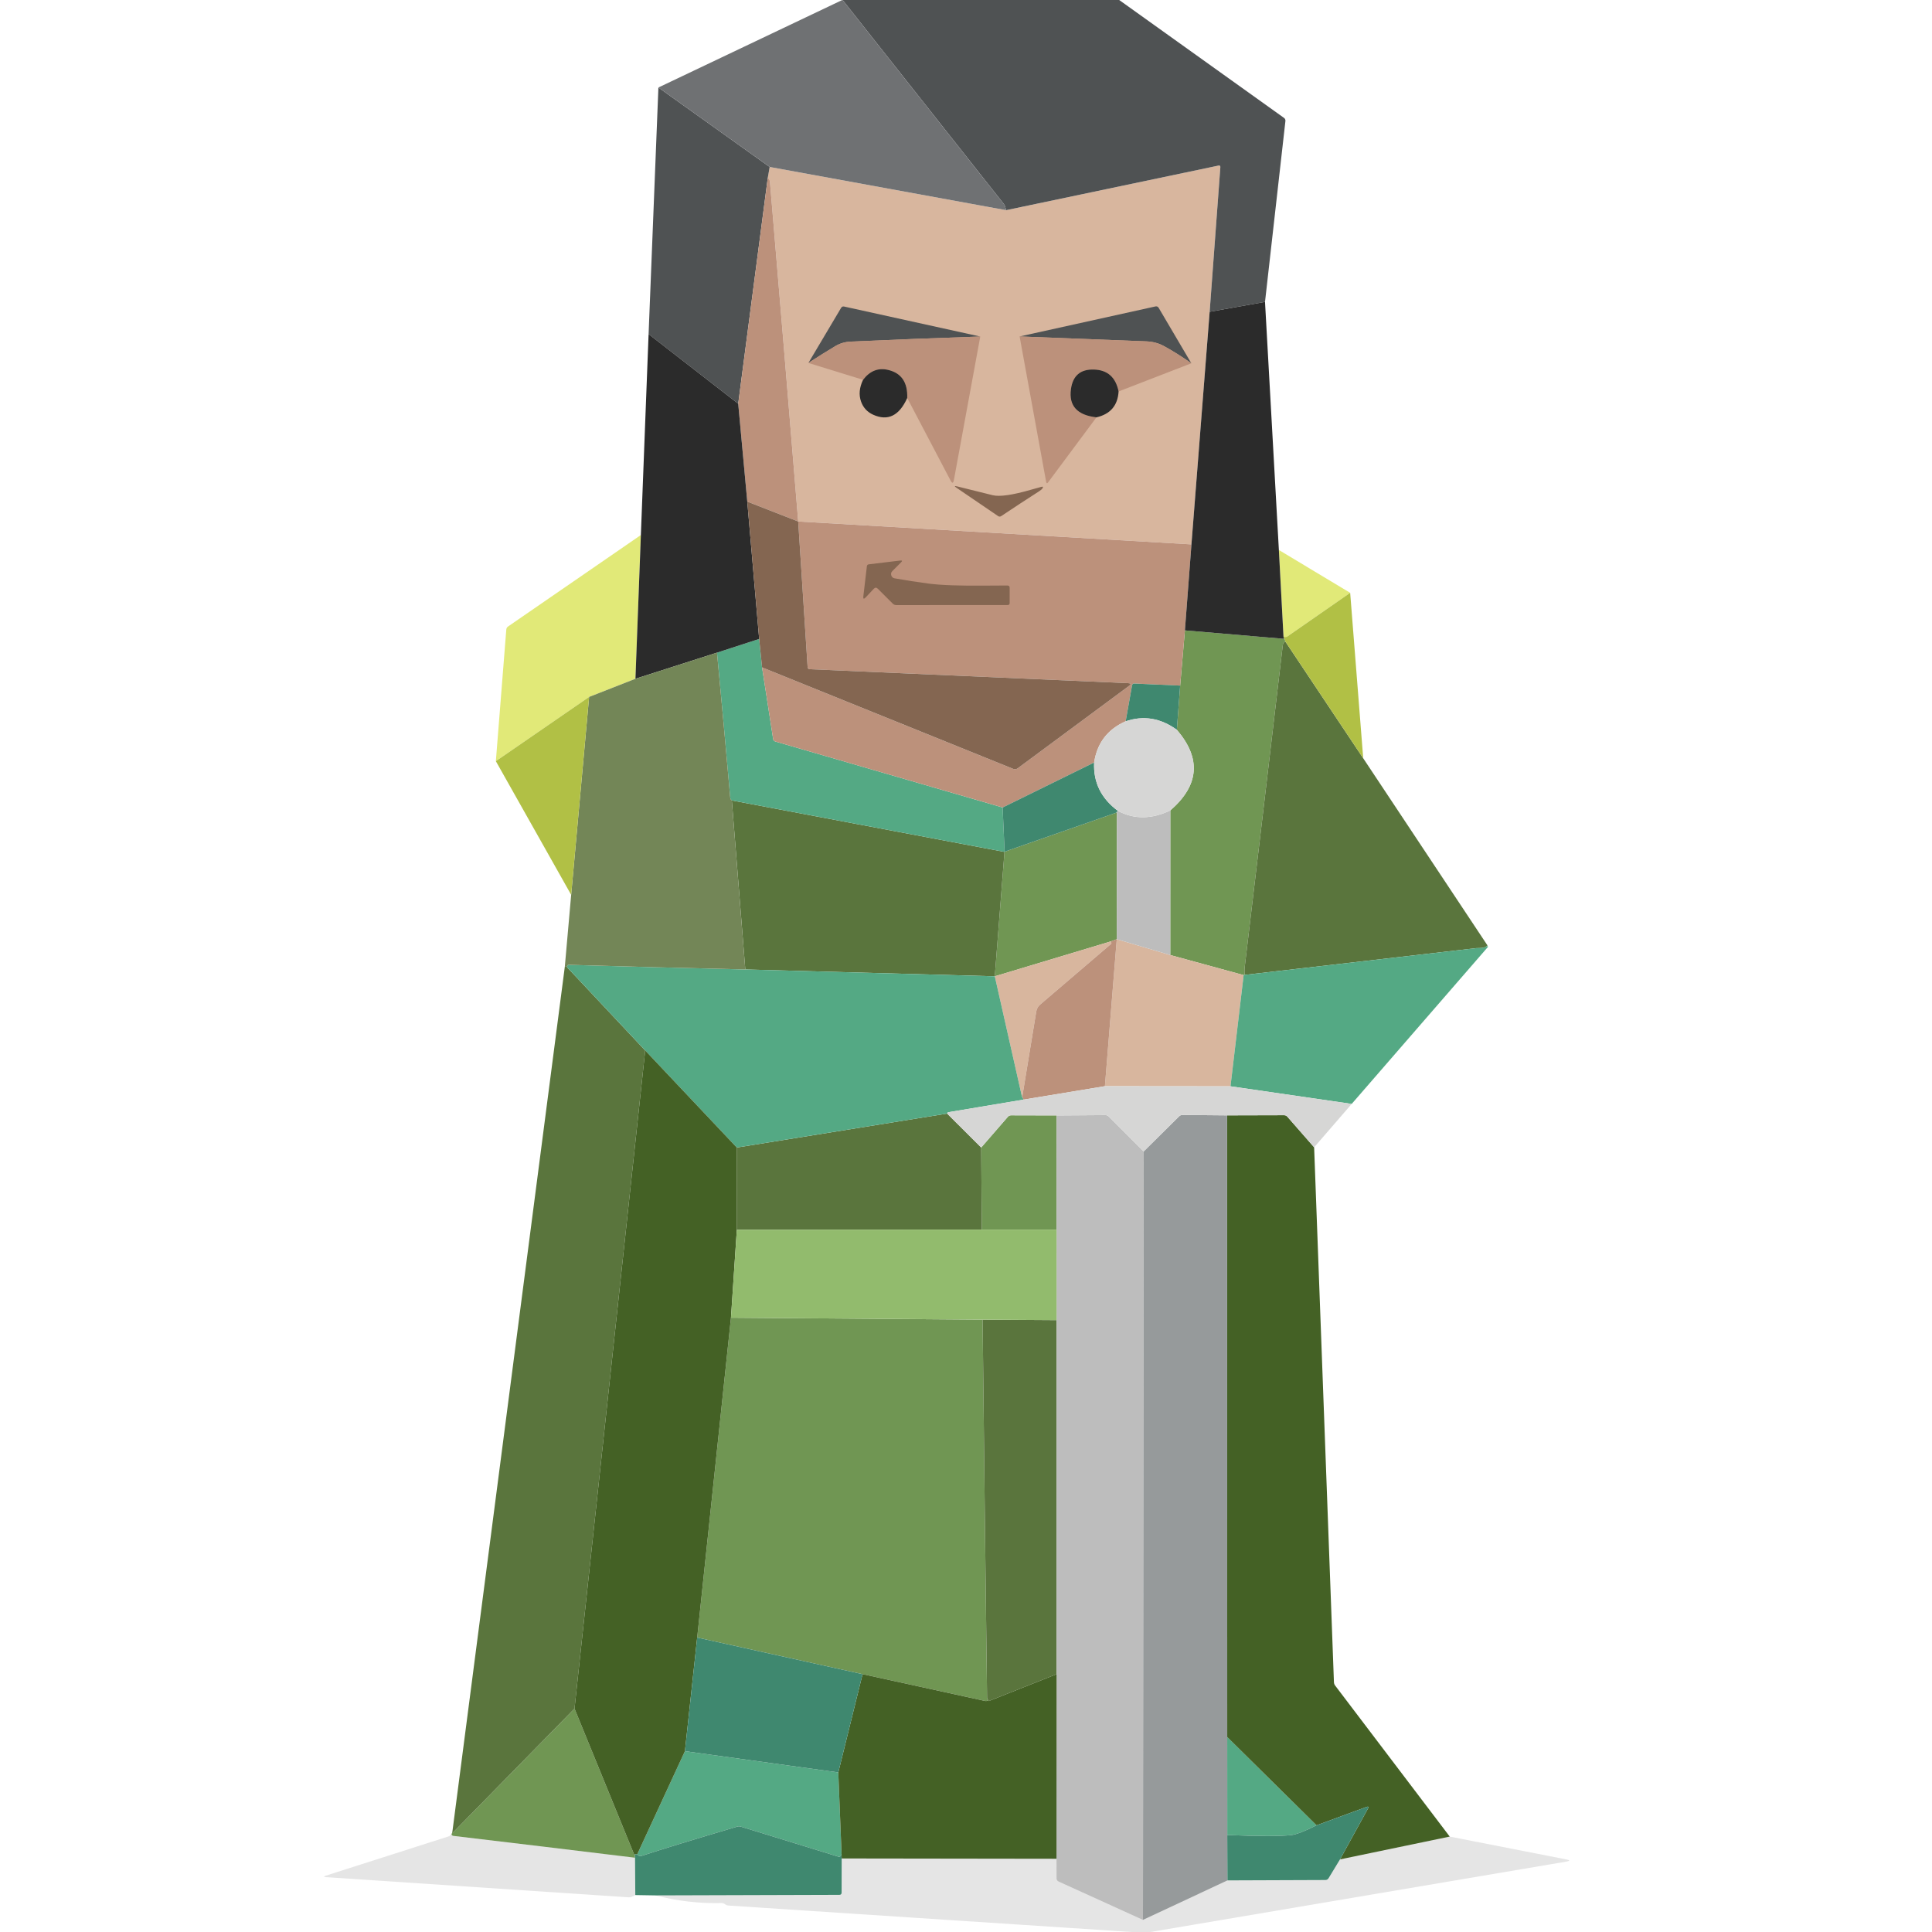 <?xml version="1.0" encoding="UTF-8" standalone="no"?>
<!DOCTYPE svg PUBLIC "-//W3C//DTD SVG 1.1//EN" "http://www.w3.org/Graphics/SVG/1.1/DTD/svg11.dtd">
<svg xmlns="http://www.w3.org/2000/svg" version="1.1" viewBox="0.00 0.00 520.00 520.00">
<g fill="#709653">
<path d="
  M 318.92 169.67
  L 345.54 171.94
  Q 345.59 171.23 345.96 172.68
  Q 345.35 172.83 345.25 173.75
  Q 340.19 216.88 335.05 260.00
  Q 334.87 261.47 335.03 262.39
  Q 335.01 262.51 334.73 262.45
  L 314.98 257.05
  L 314.99 218.13
  Q 326.68 208.00 316.75 196.43
  L 317.64 184.53
  L 318.92 169.67
  Z"
/>
<path d="
  M 300.62 218.67
  L 300.58 252.79
  L 299.00 253.37
  L 267.75 262.77
  L 270.36 229.29
  Q 270.32 228.24 270.39 229.24
  L 300.62 218.67
  Z"
/>
<path d="
  M 284.39 300.22
  L 284.37 330.95
  L 264.26 330.95
  L 264.09 308.86
  L 271.25 300.61
  Q 271.61 300.19 272.16 300.19
  L 284.39 300.22
  Z"
/>
<path d="
  M 196.74 354.66
  L 264.47 355.18
  Q 265.02 406.21 265.67 457.00
  Q 265.67 457.17 266.12 457.85
  Q 266.18 457.57 265.74 457.77
  Q 265.46 457.89 265.15 457.82
  L 232.16 450.60
  L 187.65 440.75
  L 196.74 354.66
  Z"
/>
<path d="
  M 154.63 459.87
  L 170.67 499.10
  Q 170.91 498.78 170.92 500.01
  Q 146.30 497.01 122.01 494.13
  Q 121.67 494.09 121.51 493.69
  Q 122.02 492.47 121.70 493.46
  L 154.63 459.87
  Z"
/>
</g>
<g fill="#d8b69e">
<path d="
  M 325.58 83.92
  L 320.68 146.52
  L 214.84 140.36
  Q 211.10 94.53 207.24 49.01
  Q 207.17 48.19 206.64 47.92
  L 207.16 44.94
  L 270.80 56.57
  L 327.94 44.57
  Q 328.50 44.45 328.46 45.01
  L 325.58 83.92
  Z"
/>
<path d="
  M 300.58 252.79
  L 314.98 257.05
  L 334.73 262.45
  L 331.19 292.38
  L 297.39 292.35
  L 300.58 252.79
  Z"
/>
<path d="
  M 299.00 253.37
  Q 299.17 253.78 299.13 253.98
  Q 299.12 254.00 298.76 254.30
  Q 289.35 262.36 279.98 270.36
  Q 279.10 271.11 278.91 272.25
  L 275.11 295.39
  L 267.75 262.77
  L 299.00 253.37
  Z"
/>
</g>
<g fill="#4f5253">
<path d="
  M 226.79 0.00
  L 301.23 0.00
  L 345.59 31.73
  Q 346.03 32.05 345.97 32.59
  L 340.48 81.26
  L 325.58 83.92
  L 328.46 45.01
  Q 328.50 44.45 327.94 44.57
  L 270.80 56.57
  L 270.57 55.73
  Q 270.45 55.26 270.15 54.87
  L 226.79 0.00
  Z"
/>
<path d="
  M 177.21 23.55
  L 207.16 44.94
  L 206.64 47.92
  L 198.69 108.66
  L 174.57 89.92
  L 177.21 23.55
  Z"
/>
</g>
<g fill="#5a753d">
<path d="
  M 345.96 172.68
  L 366.91 204.09
  L 400.37 254.48
  Q 399.68 255.19 398.19 255.17
  Q 397.63 255.16 397.34 255.19
  Q 366.19 258.76 335.03 262.39
  Q 334.87 261.47 335.05 260.00
  Q 340.19 216.88 345.25 173.75
  Q 345.35 172.83 345.96 172.68
  Z"
/>
<path d="
  M 196.97 215.44
  L 270.36 229.29
  L 267.75 262.77
  L 200.60 260.93
  L 196.97 215.44
  Z"
/>
<path d="
  M 152.02 260.20
  Q 152.89 260.13 152.59 260.29
  L 173.66 282.74
  L 154.63 459.87
  L 121.70 493.46
  L 152.02 260.20
  Z"
/>
<path d="
  M 254.92 299.72
  L 264.09 308.86
  L 264.26 330.95
  L 198.32 330.99
  L 198.31 308.86
  L 254.92 299.72
  Z"
/>
<path d="
  M 264.47 355.18
  L 284.38 355.31
  L 284.38 450.61
  L 266.12 457.85
  Q 265.67 457.17 265.67 457.00
  Q 265.02 406.21 264.47 355.18
  Z"
/>
</g>
<g fill="#bdbdbd">
<path d="
  M 300.90 218.26
  Q 307.45 221.72 314.99 218.13
  L 314.98 257.05
  L 300.58 252.79
  L 300.62 218.67
  Q 300.17 218.81 300.90 218.26
  Z"
/>
<path d="
  M 307.82 309.91
  L 307.63 516.74
  L 284.93 506.42
  Q 284.37 506.16 284.37 505.55
  L 284.36 500.29
  L 284.38 450.61
  L 284.38 355.31
  L 284.37 330.95
  L 284.39 300.22
  L 297.51 300.13
  Q 298.05 300.13 298.43 300.51
  L 307.82 309.91
  Z"
/>
</g>
<g fill="#54a984">
<path d="
  M 204.33 171.97
  L 205.11 179.63
  L 208.09 198.89
  Q 208.18 199.43 208.70 199.58
  L 269.86 217.34
  L 270.39 229.24
  Q 270.32 228.24 270.36 229.29
  L 196.97 215.44
  Q 196.82 215.31 196.69 215.14
  Q 196.57 214.99 196.55 214.76
  Q 194.85 195.30 192.98 175.66
  L 204.33 171.97
  Z"
/>
<path d="
  M 400.37 254.48
  Q 400.14 254.61 400.45 254.73
  Q 400.56 254.78 400.48 254.87
  L 363.81 297.12
  L 331.19 292.38
  L 334.73 262.45
  Q 335.01 262.51 335.03 262.39
  Q 366.19 258.76 397.34 255.19
  Q 397.63 255.16 398.19 255.17
  Q 399.68 255.19 400.37 254.48
  Z"
/>
<path d="
  M 200.60 260.93
  L 267.75 262.77
  L 275.11 295.39
  Q 275.05 294.86 275.51 295.96
  L 255.22 299.36
  Q 255.11 299.38 255.04 299.46
  Q 254.95 299.57 254.92 299.72
  L 198.31 308.86
  L 173.66 282.74
  L 152.59 260.29
  Q 152.71 259.67 153.00 259.68
  Q 177.24 260.40 200.60 260.93
  Z"
/>
<path d="
  M 330.31 467.52
  L 354.35 491.28
  Q 349.57 493.69 347.50 493.92
  Q 343.04 494.42 330.32 493.90
  L 330.31 467.52
  Z"
/>
<path d="
  M 184.35 471.33
  L 225.63 477.05
  L 226.51 499.01
  L 226.38 499.35
  Q 226.16 499.88 225.61 499.71
  L 199.34 491.63
  Q 198.89 491.49 198.44 491.63
  Q 180.42 496.97 172.73 499.50
  Q 172.01 499.73 171.48 499.16
  L 184.35 471.33
  Z"
/>
</g>
<g fill="#e1e978">
<path d="
  M 172.49 144.00
  L 171.03 182.69
  L 158.56 187.58
  L 133.46 204.87
  L 136.27 169.45
  Q 136.32 168.91 136.76 168.61
  L 172.49 144.00
  Z"
/>
<path d="
  M 344.21 148.03
  L 363.40 159.56
  L 346.50 171.30
  Q 346.15 171.54 345.75 171.40
  L 345.45 171.29
  L 344.21 148.03
  Z"
/>
</g>
<g fill="#bc917b">
<path d="
  M 206.64 47.92
  Q 207.17 48.19 207.24 49.01
  Q 211.10 94.53 214.84 140.36
  L 201.13 135.01
  L 198.69 108.66
  L 206.64 47.92
  Z"
/>
<path d="
  M 214.84 140.36
  L 320.68 146.52
  L 318.92 169.67
  L 317.64 184.53
  L 305.33 183.98
  Q 304.79 183.95 304.69 184.49
  L 302.97 194.14
  Q 295.68 197.36 294.49 205.23
  L 269.86 217.34
  L 208.70 199.58
  Q 208.18 199.43 208.09 198.89
  L 205.11 179.63
  L 272.69 206.94
  Q 273.35 207.21 273.93 206.78
  L 303.89 184.60
  Q 304.79 183.93 303.67 183.88
  L 217.99 180.12
  Q 217.41 180.10 217.37 179.52
  L 214.84 140.36
  Z"
/>
<path d="
  M 300.58 252.79
  L 297.39 292.35
  L 275.51 295.96
  Q 275.05 294.86 275.11 295.39
  L 278.91 272.25
  Q 279.10 271.11 279.98 270.36
  Q 289.35 262.36 298.76 254.30
  Q 299.12 254.00 299.13 253.98
  Q 299.17 253.78 299.00 253.37
  L 300.58 252.79
  Z"
/>
</g>
<g fill="#2b2b2b">
<path d="
  M 340.48 81.26
  L 344.21 148.03
  L 345.45 171.29
  Q 345.53 171.39 345.54 171.94
  L 318.92 169.67
  L 320.68 146.52
  L 325.58 83.92
  L 340.48 81.26
  Z"
/>
<path d="
  M 174.57 89.92
  L 198.69 108.66
  L 201.13 135.01
  L 204.33 171.97
  L 192.98 175.66
  L 171.03 182.69
  L 172.49 144.00
  L 174.57 89.92
  Z"
/>
</g>
<g fill="#446125">
<path d="
  M 173.66 282.74
  L 198.31 308.86
  L 198.32 330.99
  L 196.74 354.66
  L 187.65 440.75
  L 184.35 471.33
  L 171.48 499.16
  Q 171.49 499.06 170.67 499.10
  L 154.63 459.87
  L 173.66 282.74
  Z"
/>
<path d="
  M 353.70 308.80
  L 359.03 452.76
  Q 359.05 453.26 359.35 453.66
  L 390.20 494.32
  L 360.66 500.46
  L 368.17 486.81
  Q 368.59 486.05 367.78 486.35
  L 354.35 491.28
  L 330.31 467.52
  L 330.28 300.20
  L 345.61 300.16
  Q 346.14 300.16 346.49 300.56
  L 353.70 308.80
  Z"
/>
<path d="
  M 232.16 450.60
  L 265.15 457.82
  Q 265.46 457.89 265.74 457.77
  Q 266.18 457.57 266.12 457.85
  L 284.38 450.61
  L 284.36 500.29
  L 226.54 500.21
  L 226.51 499.01
  L 225.63 477.05
  L 232.16 450.60
  Z"
/>
</g>
<path fill="#846651" d="
  M 201.13 135.01
  L 214.84 140.36
  L 217.37 179.52
  Q 217.41 180.10 217.99 180.12
  L 303.67 183.88
  Q 304.79 183.93 303.89 184.60
  L 273.93 206.78
  Q 273.35 207.21 272.69 206.94
  L 205.11 179.63
  L 204.33 171.97
  L 201.13 135.01
  Z"
/>
<path fill="#969a9b" d="
  M 330.28 300.20
  L 330.31 467.52
  L 330.32 493.90
  L 330.37 506.11
  L 307.63 516.74
  L 307.82 309.91
  L 317.35 300.47
  Q 317.73 300.09 318.27 300.09
  L 330.28 300.20
  Z"
/>
<path fill="#92bb6d" d="
  M 284.37 330.95
  L 284.38 355.31
  L 264.47 355.18
  L 196.74 354.66
  L 198.32 330.99
  L 264.26 330.95
  L 284.37 330.95
  Z"
/>
<g fill="#3f886f">
<path d="
  M 317.64 184.53
  L 316.75 196.43
  Q 310.20 191.68 302.97 194.14
  L 304.69 184.49
  Q 304.79 183.95 305.33 183.98
  L 317.64 184.53
  Z"
/>
<path d="
  M 294.49 205.23
  Q 294.11 213.23 300.90 218.26
  Q 300.17 218.81 300.62 218.67
  L 270.39 229.24
  L 269.86 217.34
  L 294.49 205.23
  Z"
/>
<path d="
  M 187.65 440.75
  L 232.16 450.60
  L 225.63 477.05
  L 184.35 471.33
  L 187.65 440.75
  Z"
/>
<path d="
  M 360.66 500.46
  L 357.59 505.52
  Q 357.30 506.00 356.74 506.01
  L 330.37 506.11
  L 330.32 493.90
  Q 343.04 494.42 347.50 493.92
  Q 349.57 493.69 354.35 491.28
  L 367.78 486.35
  Q 368.59 486.05 368.17 486.81
  L 360.66 500.46
  Z"
/>
<path d="
  M 226.51 499.01
  L 226.54 500.21
  L 226.52 509.41
  Q 226.51 509.99 225.94 510.00
  L 176.43 510.15
  L 170.99 510.06
  L 170.92 500.01
  Q 170.91 498.78 170.67 499.10
  Q 171.49 499.06 171.48 499.16
  Q 172.01 499.73 172.73 499.50
  Q 180.42 496.97 198.44 491.63
  Q 198.89 491.49 199.34 491.63
  L 225.61 499.71
  Q 226.16 499.88 226.38 499.35
  L 226.51 499.01
  Z"
/>
</g>
<path fill="#6f7173" d="
  M 226.70 0.00
  Q 227.29 0.00 226.79 0.00
  L 270.15 54.87
  Q 270.45 55.26 270.57 55.73
  L 270.80 56.57
  L 207.16 44.94
  L 177.21 23.55
  L 226.70 0.00
  Z"
/>
<g fill="#040404" fill-opacity="0.102">
<path d="
  M 121.51 493.69
  Q 121.67 494.09 122.01 494.13
  Q 146.30 497.01 170.92 500.01
  L 170.99 510.06
  Q 169.88 510.71 169.25 510.67
  Q 128.47 507.96 87.80 505.24
  Q 86.68 505.16 87.75 504.82
  L 120.86 494.23
  Q 121.00 494.19 121.08 494.07
  Q 121.29 493.78 121.51 493.69
  Z"
/>
<path d="
  M 390.20 494.32
  L 421.50 500.45
  Q 423.20 500.78 421.50 501.07
  L 309.64 520.00
  L 304.53 520.00
  L 196.10 512.88
  Q 195.61 512.85 195.21 512.57
  Q 194.99 512.43 194.76 512.31
  Q 194.53 512.20 194.24 512.21
  Q 185.19 512.43 176.43 510.15
  L 225.94 510.00
  Q 226.51 509.99 226.52 509.41
  L 226.54 500.21
  L 284.36 500.29
  L 284.37 505.55
  Q 284.37 506.16 284.93 506.42
  L 307.63 516.74
  L 330.37 506.11
  L 356.74 506.01
  Q 357.30 506.00 357.59 505.52
  L 360.66 500.46
  L 390.20 494.32
  Z"
/>
</g>
<path fill="#738657" d="
  M 192.98 175.66
  Q 194.85 195.30 196.55 214.76
  Q 196.57 214.99 196.69 215.14
  Q 196.82 215.31 196.97 215.44
  L 200.60 260.93
  Q 177.24 260.40 153.00 259.68
  Q 152.71 259.67 152.59 260.29
  Q 152.89 260.13 152.02 260.20
  L 153.73 240.84
  L 158.56 187.58
  L 171.03 182.69
  L 192.98 175.66
  Z"
/>
<g fill="#b1c045">
<path d="
  M 363.40 159.56
  L 366.91 204.09
  L 345.96 172.68
  Q 345.59 171.23 345.54 171.94
  Q 345.53 171.39 345.45 171.29
  L 345.75 171.40
  Q 346.15 171.54 346.50 171.30
  L 363.40 159.56
  Z"
/>
<path d="
  M 158.56 187.58
  L 153.73 240.84
  L 133.46 204.87
  L 158.56 187.58
  Z"
/>
</g>
<g fill="#d6d6d5">
<path d="
  M 316.75 196.43
  Q 326.68 208.00 314.99 218.13
  Q 307.45 221.72 300.90 218.26
  Q 294.11 213.23 294.49 205.23
  Q 295.68 197.36 302.97 194.14
  Q 310.20 191.68 316.75 196.43
  Z"
/>
<path d="
  M 297.39 292.35
  L 331.19 292.38
  L 363.81 297.12
  L 353.70 308.80
  L 346.49 300.56
  Q 346.14 300.16 345.61 300.16
  L 330.28 300.20
  L 318.27 300.09
  Q 317.73 300.09 317.35 300.47
  L 307.82 309.91
  L 298.43 300.51
  Q 298.05 300.13 297.51 300.13
  L 284.39 300.22
  L 272.16 300.19
  Q 271.61 300.19 271.25 300.61
  L 264.09 308.86
  L 254.92 299.72
  Q 254.95 299.57 255.04 299.46
  Q 255.11 299.38 255.22 299.36
  L 275.51 295.96
  L 297.39 292.35
  Z"
/>
</g>
<g fill="#4f5253">
<path d="
  M 320.65 97.78
  Q 316.75 95.03 313.22 93.12
  Q 311.13 91.98 308.52 91.88
  Q 292.06 91.23 274.43 90.56
  L 310.98 82.48
  Q 311.56 82.36 311.86 82.86
  L 320.65 97.78
  Z"
/>
<path d="
  M 263.84 90.58
  Q 245.96 91.17 228.97 91.94
  Q 226.72 92.04 224.84 93.15
  Q 221.39 95.21 217.58 97.69
  L 226.38 82.87
  Q 226.67 82.39 227.21 82.51
  L 263.84 90.58
  Z"
/>
</g>
<g fill="#bc917b">
<path d="
  M 274.43 90.56
  Q 292.06 91.23 308.52 91.88
  Q 311.13 91.98 313.22 93.12
  Q 316.75 95.03 320.65 97.78
  L 301.07 105.36
  Q 299.92 99.63 294.44 99.46
  Q 288.98 99.28 288.24 104.76
  Q 287.33 111.45 295.11 112.33
  L 282.11 129.81
  Q 281.70 130.36 281.57 129.68
  L 274.43 90.56
  Z"
/>
<path d="
  M 263.84 90.58
  L 256.74 129.21
  Q 256.49 130.56 255.85 129.34
  L 244.18 107.12
  Q 244.41 100.80 239.00 99.55
  Q 235.03 98.63 232.30 102.22
  L 217.58 97.69
  Q 221.39 95.21 224.84 93.15
  Q 226.72 92.04 228.97 91.94
  Q 245.96 91.17 263.84 90.58
  Z"
/>
</g>
<g fill="#2b2b2b">
<path d="
  M 244.18 107.12
  Q 240.95 114.30 235.01 111.62
  Q 232.62 110.53 231.75 108.07
  Q 230.79 105.35 232.30 102.22
  Q 235.03 98.63 239.00 99.55
  Q 244.41 100.80 244.18 107.12
  Z"
/>
<path d="
  M 301.07 105.36
  Q 300.73 111.03 295.11 112.33
  Q 287.33 111.45 288.24 104.76
  Q 288.98 99.28 294.44 99.46
  Q 299.92 99.63 301.07 105.36
  Z"
/>
</g>
<g fill="#846651">
<path d="
  M 279.66 132.24
  Q 274.56 135.51 269.49 138.90
  Q 269.06 139.19 268.63 138.90
  L 257.44 131.28
  Q 256.51 130.64 257.61 130.91
  Q 262.33 132.09 267.16 133.28
  Q 270.00 133.98 277.49 131.81
  Q 279.49 131.23 280.35 131.02
  Q 280.92 130.88 280.62 131.38
  Q 280.37 131.79 279.66 132.24
  Z"
/>
<path d="
  M 235.18 158.47
  L 233.01 160.78
  Q 232.24 161.59 232.37 160.48
  L 233.32 152.42
  Q 233.37 151.95 233.84 151.89
  L 242.30 150.87
  Q 243.11 150.77 242.53 151.35
  L 240.18 153.70
  Q 239.68 154.20 239.89 154.87
  Q 240.10 155.54 240.79 155.66
  Q 245.41 156.48 249.90 157.07
  Q 254.93 157.73 265.50 157.62
  Q 269.29 157.58 271.16 157.59
  Q 271.75 157.60 271.75 158.19
  L 271.75 162.30
  Q 271.75 162.85 271.20 162.85
  L 241.25 162.86
  Q 240.68 162.86 240.27 162.45
  L 236.27 158.46
  Q 235.72 157.91 235.18 158.47
  Z"
/>
</g>
</svg>
